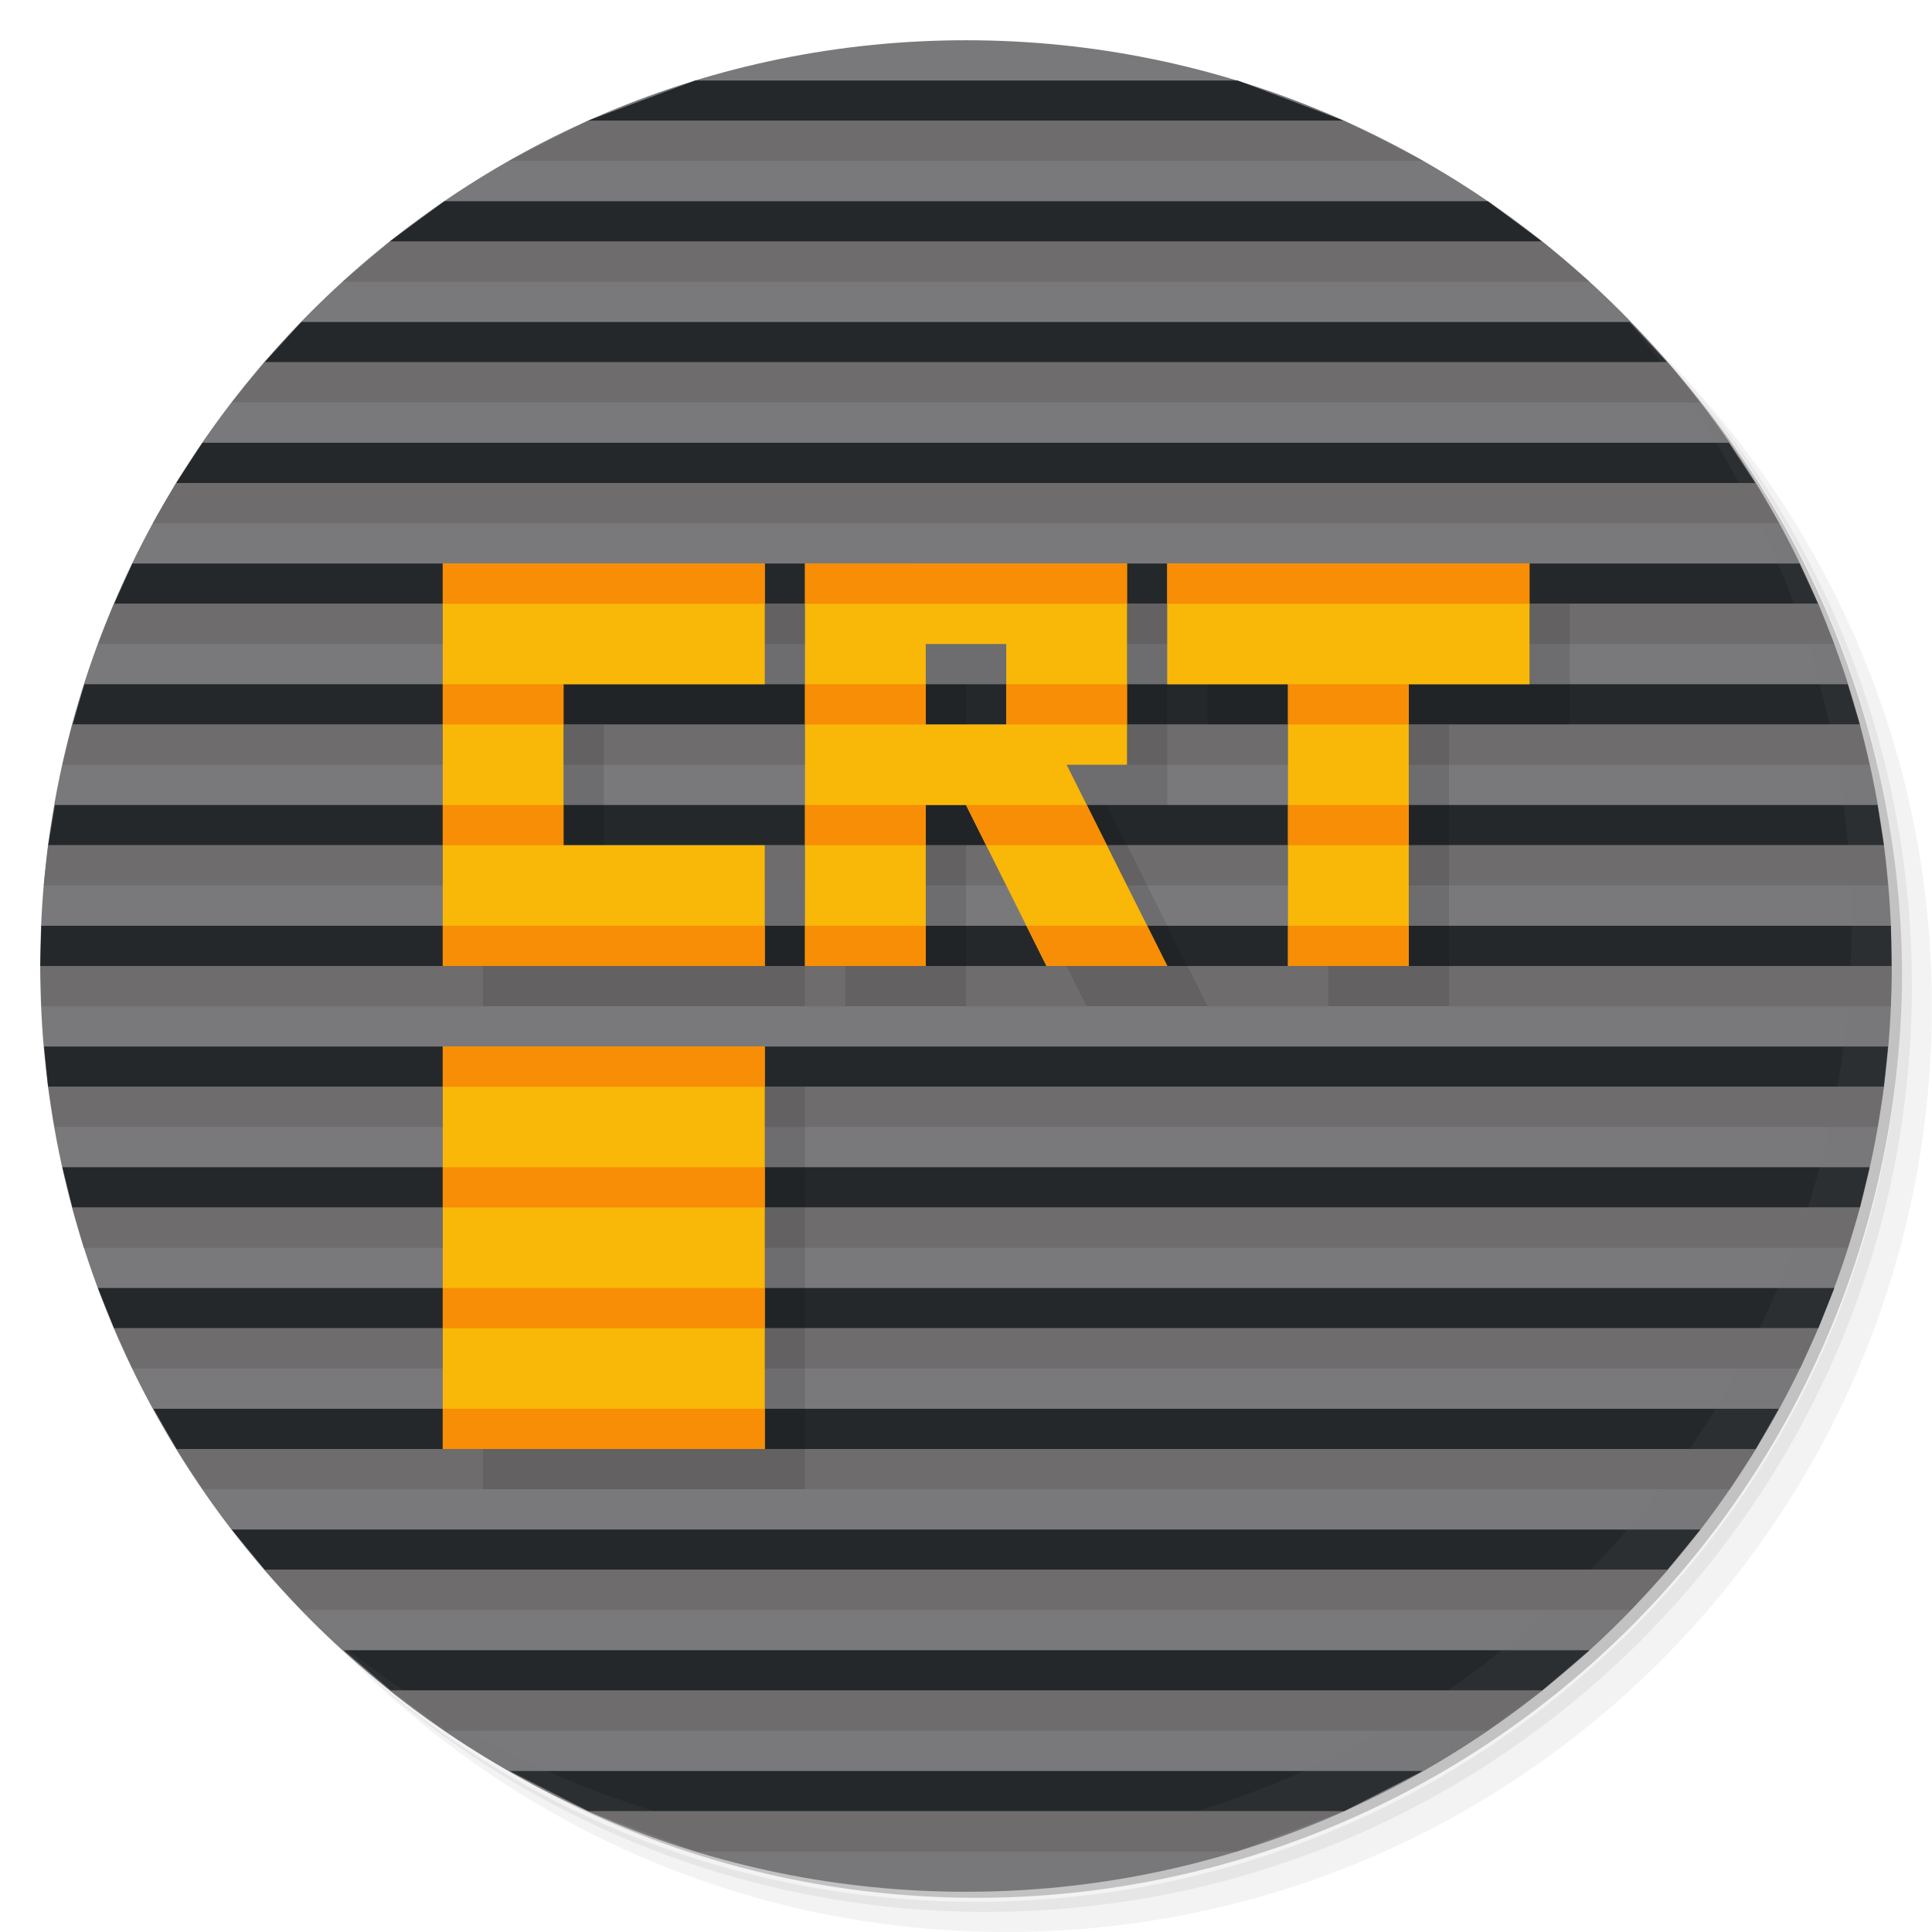 <?xml version="1.0" encoding="UTF-8" standalone="no"?>
<svg xmlns="http://www.w3.org/2000/svg" viewBox="0 0 48 48" version="1.1">
 <g>
  <path d="m 36.31 5 c 5.859 4.062 9.688 10.831 9.688 18.5 c 0 12.426 -10.07 22.5 -22.5 22.5 c -7.669 0 -14.438 -3.828 -18.5 -9.688 c 1.037 1.822 2.306 3.499 3.781 4.969 c 4.085 3.712 9.514 5.969 15.469 5.969 c 12.703 0 23 -10.298 23 -23 c 0 -5.954 -2.256 -11.384 -5.969 -15.469 c -1.469 -1.475 -3.147 -2.744 -4.969 -3.781 z m 4.969 3.781 c 3.854 4.113 6.219 9.637 6.219 15.719 c 0 12.703 -10.297 23 -23 23 c -6.081 0 -11.606 -2.364 -15.719 -6.219 c 4.16 4.144 9.883 6.719 16.219 6.719 c 12.703 0 23 -10.298 23 -23 c 0 -6.335 -2.575 -12.06 -6.719 -16.219 z" style="opacity:0.05"/>
  <path d="m 41.28 8.781 c 3.712 4.085 5.969 9.514 5.969 15.469 c 0 12.703 -10.297 23 -23 23 c -5.954 0 -11.384 -2.256 -15.469 -5.969 c 4.113 3.854 9.637 6.219 15.719 6.219 c 12.703 0 23 -10.298 23 -23 c 0 -6.081 -2.364 -11.606 -6.219 -15.719 z" style="opacity:0.1"/>
  <path d="m 31.25 2.375 c 8.615 3.154 14.75 11.417 14.75 21.13 c 0 12.426 -10.07 22.5 -22.5 22.5 c -9.708 0 -17.971 -6.135 -21.12 -14.75 a 23 23 0 0 0 44.875 -7 a 23 23 0 0 0 -16 -21.875 z" style="opacity:0.2"/>
 </g>
 <g style="fill:#79797c;fill-opacity:1">
  <path d="m 24 1 c 12.703 0 23 10.297 23 23 c 0 12.703 -10.297 23 -23 23 -12.703 0 -23 -10.297 -23 -23 0 -12.703 10.297 -23 23 -23 z" style="fill:#79797c;fill-opacity:1"/>
 </g>
 <g style="fill:#24282b;fill-opacity:1;">
  <path d="m 1.027 23 45.952 0 0.015 1 -45.994 0" style="fill:#24282b;fill-opacity:1"/>
  <path d="m 1.367 20 45.28 0 0.157 1 l -45.606 0" style="fill:#24282b;fill-opacity:1"/>
  <path d="m 1.095 26 45.812 0 -0.104 1 -45.607 0" style="fill:#24282b;fill-opacity:1"/>
  <path d="m 2.097 17 43.809 0 0.299 1 -44.4 0" style="fill:#24282b;fill-opacity:1"/>
  <path d="m 1.551 29 44.899 0 -0.241 1 -44.41 0 z" style="fill:#24282b;fill-opacity:1"/>
  <path d="m 3.29 14 41.42 0 0.458 1 -42.33 0" style="fill:#24282b;fill-opacity:1"/>
  <path d="m 5.03 11 37.921 0 0.657 1 -39.23 0 z" style="fill:#24282b;fill-opacity:1"/>
  <path d="m 7.488 8 33 0 0.93 1 -34.844 0" style="fill:#24282b;fill-opacity:1"/>
  <path d="m 11.04 5 25.925 0 1.345 1 -28.627 0" style="fill:#24282b;fill-opacity:1"/>
  <path d="m 17.278 2 13.469 0 2.641 1 -18.785 0" style="fill:#24282b;fill-opacity:1"/>
  <path d="m 2.433 32 43.14 0 -0.398 1 -42.34 0" style="fill:#24282b;fill-opacity:1"/>
  <path d="m 3.813 35 40.38 0 -0.573 1 -39.23 0" style="fill:#24282b;fill-opacity:1"/>
  <path d="m 5.757 38 36.489 0 -0.82 1 -34.847 0" style="fill:#24282b;fill-opacity:1"/>
  <path d="m 8.542 41 30.949 0 -1.179 1 -28.6 0" style="fill:#24282b;fill-opacity:1"/>
  <path d="m 12.663 44 22.682 0 -1.956 1 -18.759 0 z" style="fill:#24282b;fill-opacity:1"/>
 </g>
 <g transform="translate(1,1)" style="fill:#6e6c6c;opacity:1;fill-opacity:1">
  <path d="m 0.004 23 45.991 0 -0.016 1 -45.948 0 z" style="fill:#6e6c6c;fill-opacity:1"/>
  <path d="m 0.199 20 45.604 0 0.102 1 -45.817 0" style="fill:#6e6c6c;fill-opacity:1"/>
  <path d="m 0.201 26 45.601 0 -0.155 1 -45.29 0" style="fill:#6e6c6c;fill-opacity:1"/>
  <path d="m 0.8 17 44.4 0 0.248 1 -44.894 0 z" style="fill:#6e6c6c;fill-opacity:1"/>
  <path d="m 0.797 29 44.41 0 -0.3 1 -43.824 0" style="fill:#6e6c6c;fill-opacity:1"/>
  <path d="m 1.833 14 42.34 0 0.395 1 -43.13 0 z" style="fill:#6e6c6c;fill-opacity:1"/>
  <path d="m 3.377 11 39.23 0 0.591 1 -40.4 0 z" style="fill:#6e6c6c;fill-opacity:1"/>
  <path d="m 5.57 8 34.853 0 0.809 1 -36.469 -0.004" style="fill:#6e6c6c;fill-opacity:1"/>
  <path d="m 8.692 5 28.624 0 1.173 1 -30.971 0" style="fill:#6e6c6c;fill-opacity:1"/>
  <path d="m 13.61 2 18.782 0 1.97 1 -22.718 0" style="fill:#6e6c6c;fill-opacity:1"/>
  <path d="m 1.839 32 42.33 0 -0.448 1 -41.43 0" style="fill:#6e6c6c;fill-opacity:1"/>
  <path d="m 3.391 35 39.23 0 -0.648 1 -37.936 0" style="fill:#6e6c6c;fill-opacity:1"/>
  <path d="m 5.574 38 34.86 0 -0.917 1 -33.03 0" style="fill:#6e6c6c;fill-opacity:1"/>
  <path d="m 8.714 41 28.601 0 -1.366 1 -25.878 0 z" style="fill:#6e6c6c;fill-opacity:1"/>
  <path d="m 13.624 44 18.748 0 -2.655 1 -13.417 0 z" style="fill:#6e6c6c;fill-opacity:1"/>
 </g>
 <g style="fill:#717171;fill-opacity:1">
  <path d="m 40.03 7.531 c 3.712 4.084 5.969 9.514 5.969 15.469 0 12.703 -10.297 23 -23 23 c -5.954 0 -11.384 -2.256 -15.469 -5.969 4.178 4.291 10.01 6.969 16.469 6.969 c 12.703 0 23 -10.298 23 -23 0 -6.462 -2.677 -12.291 -6.969 -16.469 z" style="opacity:0.1;fill:#717171;fill-opacity:1"/>
 </g>
 <g transform="translate(1,0)" style="fill:#000;opacity:0.1;fill-opacity:1">
  <g transform="translate(0,3)">
   <path d="m 11 12 0 10 8 0 0 -3 -5 0 0 -4 5 0 0 -3 -8 0 z" style="fill-rule:evenodd"/>
   <path transform="translate(0,-3)" d="m 20 15 0 10 3 0 0 -4 1 0 2 4 3 0 -2.5 -5 1.5 0 0 -5 z m 3 2 2 0 0 2 -2 0 z" style="fill-rule:evenodd"/>
   <path d="m 29 12 0 3 3 0 0 7 3 0 0 -7 3 0 0 -3 z" style="fill-rule:evenodd"/>
  </g>
  <path d="m 11 27 0 10 8 0 0 -10 z" style="fill-rule:evenodd"/>
 </g>
 <g transform="translate(0,-1)" style="fill:#f9b807;fill-opacity:1">
  <g transform="translate(0,3)">
   <path d="m 11 12 0 10 8 0 0 -3 -5 0 0 -4 5 0 0 -3 -8 0 z" style="fill-rule:evenodd"/>
   <path transform="translate(0,-3)" d="m 20 15 0 10 3 0 0 -4 1 0 2 4 3 0 -2.5 -5 1.5 0 0 -5 z m 3 2 2 0 0 2 -2 0 z" style="fill-rule:evenodd"/>
   <path d="m 29 12 0 3 3 0 0 7 3 0 0 -7 3 0 0 -3 z" style="fill-rule:evenodd"/>
  </g>
  <path d="m 11 27 0 10 8 0 0 -10 z" style="fill-rule:evenodd"/>
 </g>
 <path d="m 11 14 8 0 0 1 -8 0 z" style="fill:#f88d06;opacity:1;fill-opacity:1"/>
 <path d="m 20 14 8 0 0 1 -8 0 z" style="fill:#f88d06;opacity:1;fill-opacity:1"/>
 <rect width="9" height="1" x="29" y="14" style="fill:#f88d06;opacity:1;fill-opacity:1"/>
 <path d="m 11 17 3 0 0 1 -3 0 z" style="fill:#f88d06;opacity:1;fill-opacity:1;"/>
 <path d="m 20 17 3 0 0 1 -3 0 z" style="fill:#f88d06;opacity:1;fill-opacity:1;"/>
 <path d="m 25 17 3 0 0 1 -3 0 z" style="fill:#f88d06;opacity:1;fill-opacity:1;"/>
 <path d="m 32 17 3 0 0 1 -3 0 z" style="fill:#f88d06;opacity:1;fill-opacity:1;"/>
 <path d="m 11 20 3 0 0 1 -3 0 z" style="fill:#f88d06;opacity:1;fill-opacity:1;"/>
 <path d="m 20 20 3 0 0 1 -3 0 z" style="fill:#f88d06;opacity:1;fill-opacity:1;"/>
 <path d="m 24 20 3 0 0.5 1 -3 0 z" style="fill:#f88d06;opacity:1;fill-opacity:1;"/>
 <path d="m 32 20 3 0 0 1 -3 0 z" style="fill:#f88d06;opacity:1;fill-opacity:1;"/>
 <path d="m 11 23 8 0 0 1 -8 0 z" style="fill:#f88d06;opacity:1;fill-opacity:1;"/>
 <path d="m 20 23 3 0 0 1 -3 0 z" style="fill:#f88d06;opacity:1;fill-opacity:1;"/>
 <path d="m 25.5 23 3 0 0.5 1 -3 0 z" style="fill:#f88d06;opacity:1;fill-opacity:1;"/>
 <path d="m 32 23 3 0 0 1 -3 0 z" style="fill:#f88d06;opacity:1;fill-opacity:1;"/>
 <path d="m 11 26 8 0 0 1 -8 0 z" style="fill:#f88d06;opacity:1;fill-opacity:1;"/>
 <path d="m 11 29 8 0 0 1 -8 0 z" style="fill:#f88d06;opacity:1;fill-opacity:1;"/>
 <path d="m 11 32 8 0 0 1 -8 0 z" style="fill:#f88d06;opacity:1;fill-opacity:1;"/>
 <path d="m 11 35 8 0 0 1 -8 0 z" style="fill:#f88d06;opacity:1;fill-opacity:1;"/>
</svg>
